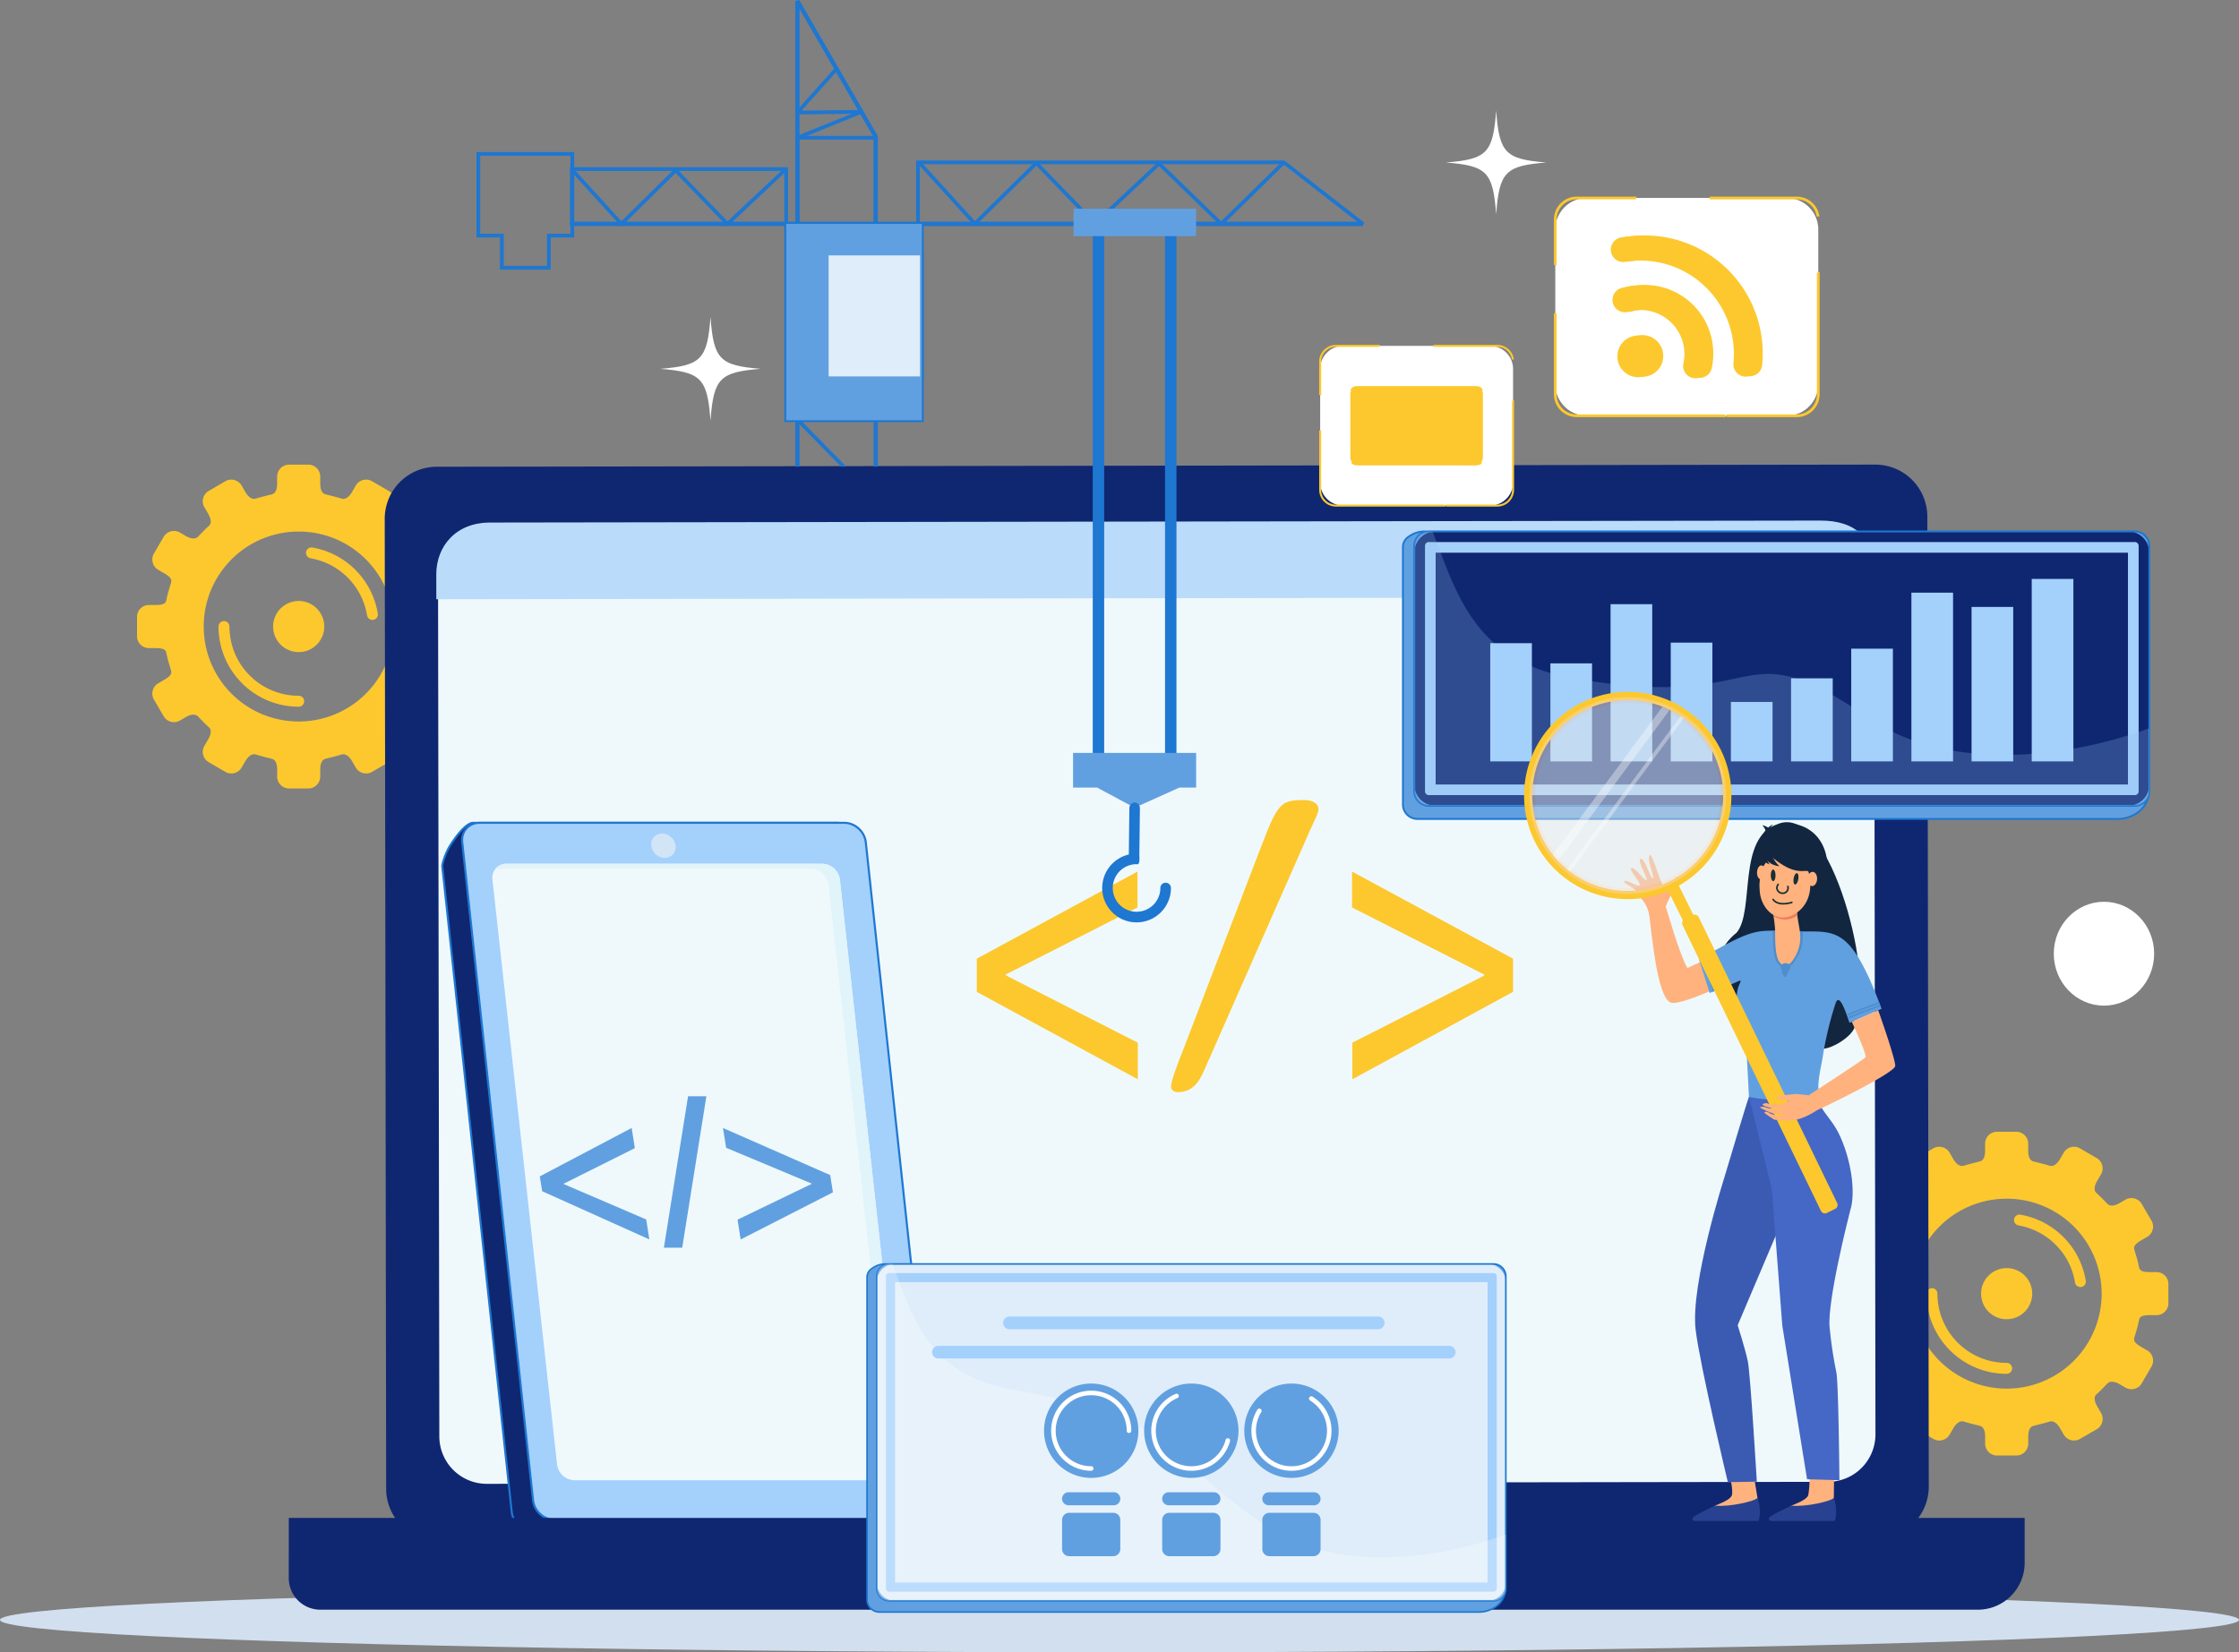 <svg xmlns="http://www.w3.org/2000/svg" width="415.288" height="306.538" viewBox="0 0 415.288 306.538">
  <rect x="0" y="0" width="415.288" height="306.538" fill="#808080" stroke="none"/>
  <g id="Group_129942" data-name="Group 129942" transform="translate(-933.926 593.187)">
    <g id="Group_129819" data-name="Group 129819" transform="translate(933.926 -298.675)">
      <ellipse id="Ellipse_4906" data-name="Ellipse 4906" cx="207.644" cy="6.013" rx="207.644" ry="6.013" fill="#d2dfee"/>
    </g>
    <g id="Group_129820" data-name="Group 129820" transform="translate(1276.124 -383.223)">
      <path id="Path_190561" data-name="Path 190561" d="M1453.748-281.218l-3.106,1.807a2.21,2.21,0,0,0-.8,3.009l.687,1.18c.807,1.39.455,2.018.205,2.242-.691.621-1.333,1.292-1.977,1.96-.188.2-.788.868-2.366-.05l-1.083-.629a2.208,2.208,0,0,0-3.009.8L1440.5-267.8a2.207,2.207,0,0,0,.8,3.009l1.071.623c1.482.861,1.444,1.3,1.257,1.93-.26.861-.536,1.725-.725,2.618-.167.793-.09,1.36-2.1,1.36h-1.235a2.207,2.207,0,0,0-2.2,2.2v3.592a2.206,2.206,0,0,0,2.2,2.2h1.235c2.013,0,1.937.568,2.1,1.36.189.893.466,1.757.725,2.616.187.629.224,1.071-1.257,1.932l-1.071.62a2.21,2.21,0,0,0-.8,3.012l1.807,3.106a2.209,2.209,0,0,0,3.009.8l1.083-.629c1.578-.918,2.178-.247,2.366-.05.644.669,1.285,1.341,1.977,1.96.25.224.6.853-.205,2.242l-.687,1.181a2.21,2.21,0,0,0,.8,3.009l3.106,1.8a2.207,2.207,0,0,0,3.01-.795l.685-1.176c.82-1.412,1.629-1.355,1.97-1.247.992.315,1.905.518,2.928.786.373.1,1.01.367,1.01,2.05v1.26a2.207,2.207,0,0,0,2.2,2.2h3.592a2.207,2.207,0,0,0,2.2-2.2v-1.26c0-1.683.637-1.954,1.01-2.05,1.023-.268,1.939-.471,2.93-.786.339-.109,1.149-.166,1.968,1.247l.685,1.176a2.207,2.207,0,0,0,3.01.795l3.106-1.8a2.209,2.209,0,0,0,.8-3.009l-.687-1.181c-.809-1.389-.457-2.018-.205-2.242.692-.619,1.333-1.291,1.977-1.96.186-.2.788-.867,2.366.05l1.083.629a2.212,2.212,0,0,0,3.012-.8l1.807-3.106a2.211,2.211,0,0,0-.8-3.012l-1.073-.62c-1.48-.862-1.442-1.3-1.255-1.932.26-.859.536-1.723.723-2.616.17-.792.092-1.36,2.107-1.36h1.234a2.206,2.206,0,0,0,2.2-2.2v-3.592a2.207,2.207,0,0,0-2.2-2.2h-1.234c-2.015,0-1.937-.568-2.107-1.36-.187-.892-.464-1.756-.723-2.618-.186-.627-.224-1.069,1.255-1.93l1.073-.623a2.208,2.208,0,0,0,.8-3.009L1492.4-270.9a2.211,2.211,0,0,0-3.012-.8l-1.083.629c-1.578.918-2.18.247-2.366.05-.644-.668-1.285-1.339-1.977-1.96-.251-.224-.6-.852.205-2.242l.687-1.18a2.209,2.209,0,0,0-.8-3.009l-3.106-1.807a2.21,2.21,0,0,0-3.01.8l-.685,1.176c-.819,1.413-1.629,1.356-1.968,1.247-.991-.315-1.907-.518-2.93-.786-.373-.1-1.01-.367-1.01-2.05v-1.26a2.206,2.206,0,0,0-2.2-2.2h-3.592a2.206,2.206,0,0,0-2.2,2.2v1.26c0,1.683-.637,1.954-1.01,2.05-1.023.268-1.937.471-2.928.786-.341.109-1.15.165-1.97-1.247l-.685-1.176a2.21,2.21,0,0,0-3.01-.8ZM1467.35-259a4.742,4.742,0,0,1,4.743,4.743,4.743,4.743,0,0,1-4.743,4.743,4.745,4.745,0,0,1-4.745-4.743A4.744,4.744,0,0,1,1467.35-259Zm-14.868,4.743a1.014,1.014,0,0,1,1.014-1.014,1.015,1.015,0,0,1,1.014,1.014,12.806,12.806,0,0,0,3.76,9.08,12.8,12.8,0,0,0,9.079,3.76,1.014,1.014,0,0,1,1.015,1.015,1.015,1.015,0,0,1-1.015,1.016,14.828,14.828,0,0,1-10.513-4.355,14.825,14.825,0,0,1-4.355-10.516Zm29.541-2.4a1.011,1.011,0,0,1-.841,1.159,1.013,1.013,0,0,1-1.157-.84,12.793,12.793,0,0,0-3.546-6.956,12.819,12.819,0,0,0-6.924-3.62,1.015,1.015,0,0,1-.83-1.17,1.014,1.014,0,0,1,1.169-.828,14.826,14.826,0,0,1,8.019,4.19,14.827,14.827,0,0,1,4.11,8.065Zm-14.673-15.223a17.617,17.617,0,0,1,17.618,17.618,17.619,17.619,0,0,1-17.618,17.62,17.62,17.62,0,0,1-17.618-17.62A17.618,17.618,0,0,1,1467.35-271.875Z" transform="translate(-1437.354 284.297)" fill="#fcc82e" fill-rule="evenodd"/>
    </g>
    <g id="Group_129821" data-name="Group 129821" transform="translate(959.334 -506.994)">
      <path id="Path_190562" data-name="Path 190562" d="M987.7-463.3l-3.1,1.807a2.209,2.209,0,0,0-.8,3.01l.687,1.18c.808,1.389.456,2.018.2,2.242-.69.621-1.33,1.292-1.974,1.96-.189.2-.788.868-2.368-.05l-1.082-.629a2.211,2.211,0,0,0-3.011.8l-1.805,3.106a2.208,2.208,0,0,0,.8,3.01l1.072.625c1.48.859,1.443,1.3,1.255,1.928-.258.863-.536,1.724-.723,2.616-.168.794-.092,1.362-2.105,1.362h-1.234a2.205,2.205,0,0,0-2.2,2.2v3.592a2.205,2.205,0,0,0,2.2,2.2h1.234c2.013,0,1.937.566,2.105,1.36.188.893.466,1.756.723,2.618.188.626.225,1.069-1.255,1.93l-1.072.623a2.207,2.207,0,0,0-.8,3.01l1.805,3.106a2.211,2.211,0,0,0,3.011.8l1.082-.629c1.58-.918,2.179-.247,2.368-.05.644.669,1.284,1.339,1.974,1.96.252.224.6.853-.2,2.242l-.687,1.18a2.209,2.209,0,0,0,.8,3.01l3.1,1.807a2.208,2.208,0,0,0,3.01-.8l.684-1.174c.821-1.413,1.629-1.356,1.971-1.247.99.314,1.9.519,2.926.786.373.1,1.012.367,1.012,2.049v1.26a2.207,2.207,0,0,0,2.2,2.2h3.593a2.206,2.206,0,0,0,2.2-2.2v-1.26c0-1.682.64-1.953,1.012-2.049,1.022-.266,1.937-.472,2.928-.786.341-.109,1.149-.166,1.969,1.247l.684,1.174a2.208,2.208,0,0,0,3.01.8l3.106-1.807a2.208,2.208,0,0,0,.8-3.01l-.685-1.18c-.809-1.389-.457-2.018-.205-2.242.691-.621,1.332-1.291,1.974-1.96.189-.2.789-.867,2.368.05l1.083.629a2.211,2.211,0,0,0,3.011-.8l1.805-3.106a2.207,2.207,0,0,0-.8-3.01l-1.073-.623c-1.479-.861-1.442-1.3-1.254-1.93.258-.862.534-1.725.722-2.618.169-.794.092-1.36,2.106-1.36h1.234a2.206,2.206,0,0,0,2.2-2.2v-3.592a2.206,2.206,0,0,0-2.2-2.2h-1.234c-2.014,0-1.937-.568-2.106-1.362-.188-.891-.464-1.752-.722-2.616-.188-.627-.225-1.069,1.254-1.928l1.073-.625a2.208,2.208,0,0,0,.8-3.01l-1.805-3.106a2.211,2.211,0,0,0-3.011-.8l-1.083.629c-1.578.918-2.179.247-2.368.05-.642-.668-1.283-1.339-1.974-1.96-.252-.224-.6-.853.205-2.242l.685-1.18a2.208,2.208,0,0,0-.8-3.01L1014.9-463.3a2.21,2.21,0,0,0-3.01.8l-.684,1.176c-.821,1.412-1.629,1.356-1.969,1.247-.992-.314-1.907-.519-2.928-.784-.373-.1-1.012-.368-1.012-2.051v-1.26a2.206,2.206,0,0,0-2.2-2.2H999.5a2.207,2.207,0,0,0-2.2,2.2v1.26c0,1.683-.639,1.953-1.012,2.051-1.022.264-1.935.47-2.926.784-.343.109-1.15.166-1.971-1.247l-.684-1.176a2.21,2.21,0,0,0-3.01-.8Zm13.6,22.219a4.742,4.742,0,0,1,4.742,4.743,4.742,4.742,0,0,1-4.742,4.743,4.744,4.744,0,0,1-4.745-4.743,4.744,4.744,0,0,1,4.745-4.743Zm-14.87,4.743a1.015,1.015,0,0,1,1.015-1.014,1.014,1.014,0,0,1,1.014,1.014,12.8,12.8,0,0,0,3.761,9.079,12.794,12.794,0,0,0,9.08,3.76,1.015,1.015,0,0,1,1.014,1.014,1.016,1.016,0,0,1-1.014,1.017,14.828,14.828,0,0,1-10.514-4.356,14.825,14.825,0,0,1-4.356-10.515Zm29.543-2.4a1.009,1.009,0,0,1-.839,1.157,1.01,1.01,0,0,1-1.158-.839,12.8,12.8,0,0,0-3.548-6.956A12.816,12.816,0,0,0,1003.5-449a1.015,1.015,0,0,1-.829-1.17,1.014,1.014,0,0,1,1.17-.828,14.822,14.822,0,0,1,8.019,4.19,14.833,14.833,0,0,1,4.11,8.065ZM1001.3-453.963a17.62,17.62,0,0,1,17.619,17.62,17.618,17.618,0,0,1-17.619,17.618,17.618,17.618,0,0,1-17.62-17.618A17.619,17.619,0,0,1,1001.3-453.963Z" transform="translate(-971.305 466.383)" fill="#fcc82e" fill-rule="evenodd"/>
    </g>
    <g id="Group_129822" data-name="Group 129822" transform="translate(1005.286 -506.994)">
      <path id="Path_190563" data-name="Path 190563" d="M1315.656-267.12l-266.813.4a9.657,9.657,0,0,1-9.669-9.639l-.267-179.955a9.653,9.653,0,0,1,9.639-9.669l266.812-.4a9.655,9.655,0,0,1,9.669,9.641l.268,179.955A9.653,9.653,0,0,1,1315.656-267.12Z" transform="translate(-1038.908 466.383)" fill="#0f2771" fill-rule="evenodd"/>
    </g>
    <g id="Group_129823" data-name="Group 129823" transform="translate(1015.174 -496.422)">
      <path id="Path_190564" data-name="Path 190564" d="M1311.273-272.682l-248.76.371a8.807,8.807,0,0,1-8.821-8.794l-.239-160.537a8.807,8.807,0,0,1,8.794-8.82l248.759-.368a8.8,8.8,0,0,1,8.819,8.792l.239,160.537A8.805,8.805,0,0,1,1311.273-272.682Z" transform="translate(-1053.454 450.83)" fill="#eff9fc" fill-rule="evenodd"/>
    </g>
    <g id="Group_129824" data-name="Group 129824" transform="translate(1014.851 -496.611)">
      <path id="Path_190565" data-name="Path 190565" d="M1319.676-441.465l0,4.554-266.694.4-.008-4.555c-.009-5.332,3.668-9.664,9.964-9.674l246.741-.365C1316.323-451.118,1319.666-447.788,1319.676-441.465Z" transform="translate(-1052.979 451.108)" fill="#bbdbfa" fill-rule="evenodd"/>
    </g>
    <g id="Group_129825" data-name="Group 129825" transform="translate(1244.755 -492.186)">
      <path id="Path_190566" data-name="Path 190566" d="M1396.581-441.885a2.683,2.683,0,0,1-2.683,2.691,2.688,2.688,0,0,1-2.693-2.685,2.687,2.687,0,0,1,2.684-2.691,2.685,2.685,0,0,1,2.692,2.685Zm19.311-.029a2.687,2.687,0,0,1-2.685,2.693,2.688,2.688,0,0,1-2.693-2.685,2.69,2.69,0,0,1,2.687-2.693,2.689,2.689,0,0,1,2.691,2.685Zm-9.654.014a2.691,2.691,0,0,1-2.687,2.694,2.687,2.687,0,0,1-2.691-2.687,2.686,2.686,0,0,1,2.683-2.691A2.691,2.691,0,0,1,1406.239-441.9Z" transform="translate(-1391.205 444.599)" fill="#fff" fill-rule="evenodd"/>
    </g>
    <g id="Group_129826" data-name="Group 129826" transform="translate(1081.436 -593.187)">
      <path id="Path_190567" data-name="Path 190567" d="M1151.667-593.187l14.522,25.136.053.2v61.233h-.784v-61.133l-13.739-23.778v84.911h-.784v-86.37Z" transform="translate(-1150.936 593.187)" fill="#1e77d1" fill-rule="evenodd"/>
    </g>
    <g id="Group_129827" data-name="Group 129827" transform="translate(1039.649 -552.047)">
      <rect id="Rectangle_41199" data-name="Rectangle 41199" width="147.073" height="0.784" transform="translate(0 0)" fill="#1e77d1"/>
    </g>
    <g id="Group_129828" data-name="Group 129828" transform="translate(1039.658 -562.166)">
      <path id="Path_190568" data-name="Path 190568" d="M1089.821-547.55h40.089v10.857h-40.436V-547.55Zm39.4.691h-39.051v9.473h39.051Z" transform="translate(-1089.474 547.55)" fill="#1e77d1" fill-rule="evenodd"/>
    </g>
    <g id="Group_129829" data-name="Group 129829" transform="translate(1079.402 -552.001)">
      <path id="Path_190569" data-name="Path 190569" d="M1148.29-532.6H1173.8v37.12h-25.857V-532.6Zm24.819.692h-24.473v35.737h24.473Z" transform="translate(-1147.944 532.596)" fill="#1e77d1" fill-rule="evenodd"/>
    </g>
    <g id="Group_129830" data-name="Group 129830" transform="translate(1086.927 -546.495)">
      <path id="Path_190570" data-name="Path 190570" d="M1176.655-523.8h-16.949v22.449h16.949V-523.8Zm-17.3-.692h17.987v23.832h-18.332V-524.5Z" transform="translate(-1159.015 524.496)" fill="#1e77d1" fill-rule="evenodd"/>
    </g>
    <g id="Group_129831" data-name="Group 129831" transform="translate(1103.841 -563.409)">
      <path id="Path_190571" data-name="Path 190571" d="M1184.243-549.379h67.865l.214.073,14.671,11.408-.214.619H1183.9v-12.1Zm67.747.692h-67.4v10.716h81.184Z" transform="translate(-1183.898 549.379)" fill="#1e77d1" fill-rule="evenodd"/>
    </g>
    <g id="Group_129832" data-name="Group 129832" transform="translate(1039.749 -562.076)">
      <path id="Path_190572" data-name="Path 190572" d="M1129.461-546.6l-10.506,9.853-.247.233-.236-.243-9.372-9.681-9.829,9.687-.256.251-.242-.266-9.166-10.06.51-.465,8.925,9.8,9.819-9.679.248-.245.241.251,9.378,9.685,10.258-9.62Z" transform="translate(-1089.608 547.417)" fill="#1e77d1" fill-rule="evenodd"/>
    </g>
    <g id="Group_129833" data-name="Group 129833" transform="translate(1104.117 -563.415)">
      <path id="Path_190573" data-name="Path 190573" d="M1184.815-549.279l10.128,11.117,11.143-10.982.248-.243.241.247,10.642,10.993,11.639-10.913.24-.226.237.23,11.277,10.947L1252-549.283l.484.493-11.628,11.41-.239.235-.243-.235-11.282-10.953-11.646,10.922-.248.233-.235-.245-10.635-10.985-11.153,10.991-.255.251-.242-.266-10.37-11.381Z" transform="translate(-1184.303 549.388)" fill="#1e77d1" fill-rule="evenodd"/>
    </g>
    <g id="Group_129834" data-name="Group 129834" transform="translate(1081.688 -515.491)">
      <path id="Path_190574" data-name="Path 190574" d="M1159.539-470.013l-8.231-8.386.493-.484,8.7,8.87Z" transform="translate(-1151.308 478.883)" fill="#1e77d1" fill-rule="evenodd"/>
    </g>
    <g id="Group_129835" data-name="Group 129835" transform="translate(1081.481 -567.987)">
      <path id="Path_190575" data-name="Path 190575" d="M1151.35-556.113h14.869v16.677H1151v-16.677Zm14.177.692H1151.7v15.293h13.831Z" transform="translate(-1151.003 556.113)" fill="#1e77d1" fill-rule="evenodd"/>
    </g>
    <g id="Group_129836" data-name="Group 129836" transform="translate(1079.748 -551.655)">
      <rect id="Rectangle_41200" data-name="Rectangle 41200" width="25.165" height="36.429" transform="translate(0 0)" fill="#61a0e0"/>
    </g>
    <g id="Group_129837" data-name="Group 129837" transform="translate(1136.607 -551.439)">
      <rect id="Rectangle_41201" data-name="Rectangle 41201" width="2.119" height="102.072" fill="#1e77d1"/>
    </g>
    <g id="Group_129838" data-name="Group 129838" transform="translate(1150.016 -551.439)">
      <rect id="Rectangle_41202" data-name="Rectangle 41202" width="2.119" height="102.072" transform="translate(0)" fill="#1e77d1"/>
    </g>
    <g id="Group_129839" data-name="Group 129839" transform="translate(1081.451 -580.652)">
      <path id="Path_190576" data-name="Path 190576" d="M1158.854-574.287l-6.74,7.531,11.094-.122.131.664-11.875,4.8-.256-.639,10.179-4.116-10.048.111-.353,0-.027-.444.121-.134,7.261-8.113Z" transform="translate(-1150.958 574.745)" fill="#1e77d1" fill-rule="evenodd"/>
    </g>
    <g id="Group_129840" data-name="Group 129840" transform="translate(1022.305 -564.977)">
      <path id="Path_190577" data-name="Path 190577" d="M1064.291-551.685h17.779v15.843h-4.359v5.965H1068.3v-5.965h-4.359v-15.843Zm17.086.692h-16.74v14.459h4.357v5.967h8.025v-5.967h4.358Z" transform="translate(-1063.945 551.685)" fill="#1e77d1" fill-rule="evenodd"/>
    </g>
    <g id="Group_129841" data-name="Group 129841" transform="translate(1132.956 -554.459)">
      <path id="Path_190578" data-name="Path 190578" d="M1226.731-435.26h22.829v6.434h-3.112l-8.3,3.735-6.952-3.735h-4.463v-6.434Zm.1-100.952h22.726v5.084h-22.726Z" transform="translate(-1226.731 536.212)" fill="#61a0e0" fill-rule="evenodd"/>
    </g>
    <g id="Group_129842" data-name="Group 129842" transform="translate(1087.618 -545.803)">
      <path id="Path_190579" data-name="Path 190579" d="M1169.155-501.029h7.825v-22.449h-16.949v22.449h9.124Z" transform="translate(-1160.031 523.478)" fill="#dfedfa" fill-rule="evenodd"/>
    </g>
    <g id="Group_129850" data-name="Group 129850" transform="translate(1015.771 -440.734)">
      <g id="Group_129843" data-name="Group 129843" transform="translate(0.19 0.191)">
        <path id="Path_190580" data-name="Path 190580" d="M1060.324-368.624h67.632c1.985,0,1.239,6.2,1.516,8.168L1145.9-243.917c.476,3.373-3.036,6.759-6.776,6.759h-67.631a4.132,4.132,0,0,1-4-3.611L1054.62-360.456C1054.407-362.441,1058.339-368.624,1060.324-368.624Z" transform="translate(-1054.612 368.624)" fill="#0f2771" fill-rule="evenodd"/>
      </g>
      <g id="Group_129844" data-name="Group 129844">
        <path id="Path_190581" data-name="Path 190581" d="M1060.251-368.9h67.631c1.619,0,1.617,3.376,1.615,6a19.947,19.947,0,0,0,.073,2.318l16.423,116.537a1.458,1.458,0,0,1,.007.327c-.09,1.046-.05,2.928-1.407,4.259s-4.1,2.119-5.177,2.358a1.943,1.943,0,0,1-.4.05h-67.631a4.176,4.176,0,0,1-2.781-1.107,4.228,4.228,0,0,1-1.391-2.658l-12.869-119.69a2.113,2.113,0,0,1,0-.383,12.2,12.2,0,0,1,2.132-4.68h0c1.138-1.671,2.515-3.113,3.536-3.306a1.216,1.216,0,0,1,.242-.025Zm67.6.381h-67.632a.763.763,0,0,0-.169.017c-.905.172-2.183,1.536-3.266,3.125h0a11.786,11.786,0,0,0-2.064,4.488,1.638,1.638,0,0,0,0,.312l12.869,119.69a3.89,3.89,0,0,0,1.281,2.44,3.828,3.828,0,0,0,2.546,1.015h67.631a1.5,1.5,0,0,0,.319-.038c1-.222,3.674-.97,4.974-2.247s1.2-3.056,1.281-4a1.063,1.063,0,0,0,0-.243L1129.193-360.5a20.04,20.04,0,0,1-.078-2.37C1129.118-365.344,1129.119-368.524,1127.85-368.524Z" transform="translate(-1054.332 368.905)" fill="#1e77d1" fill-rule="evenodd"/>
      </g>
      <g id="Group_129845" data-name="Group 129845" transform="translate(3.867 0.191)">
        <path id="Path_190582" data-name="Path 190582" d="M1063.265-368.624H1130.9a4.133,4.133,0,0,1,4,3.609l13.138,122.125a3.189,3.189,0,0,1-3.221,3.609h-67.632a4.134,4.134,0,0,1-4-3.609l-13.14-122.125A3.189,3.189,0,0,1,1063.265-368.624Z" transform="translate(-1060.021 368.624)" fill="#a4d0fc" fill-rule="evenodd"/>
      </g>
      <g id="Group_129846" data-name="Group 129846" transform="translate(3.677)">
        <path id="Path_190583" data-name="Path 190583" d="M1063.192-368.9h67.632a4.179,4.179,0,0,1,2.781,1.107,4.219,4.219,0,0,1,1.39,2.658l13.134,122.089a3.809,3.809,0,0,1,.01.719,3.414,3.414,0,0,1-.855,2,3.375,3.375,0,0,1-1.893,1.056,3.686,3.686,0,0,1-.689.065H1077.07a4.182,4.182,0,0,1-2.781-1.1,4.224,4.224,0,0,1-1.39-2.66l-13.136-122.089a3.807,3.807,0,0,1-.008-.719,3.4,3.4,0,0,1,.855-1.993,3.382,3.382,0,0,1,1.892-1.058,3.694,3.694,0,0,1,.689-.065Zm67.6.381h-67.632a3.488,3.488,0,0,0-.617.054,2.977,2.977,0,0,0-1.658.926,3,3,0,0,0-.748,1.754,3.32,3.32,0,0,0,.008.648l13.135,122.089a3.871,3.871,0,0,0,1.279,2.44,3.829,3.829,0,0,0,2.546,1.015h67.631a3.423,3.423,0,0,0,.617-.055,2.96,2.96,0,0,0,1.658-.926,2.986,2.986,0,0,0,.749-1.754,3.409,3.409,0,0,0-.008-.648l-13.135-122.089a3.88,3.88,0,0,0-1.28-2.44A3.827,3.827,0,0,0,1130.791-368.524Z" transform="translate(-1059.742 368.905)" fill="#1e77d1" fill-rule="evenodd"/>
      </g>
      <g id="Group_129847" data-name="Group 129847" transform="translate(9.474 7.797)">
        <path id="Path_190584" data-name="Path 190584" d="M1070.886-357.435h58.6a3.357,3.357,0,0,1,3.244,2.922l11.99,108.536a2.57,2.57,0,0,1-2.6,2.919h-58.6a3.354,3.354,0,0,1-3.243-2.919l-11.99-108.536A2.571,2.571,0,0,1,1070.886-357.435Z" transform="translate(-1068.271 357.435)" fill="#eff9fc" fill-rule="evenodd"/>
      </g>
      <g id="Group_129848" data-name="Group 129848" transform="translate(10.053 7.797)">
        <path id="Path_190585" data-name="Path 190585" d="M1127.634-356.5a3.356,3.356,0,0,1,3.244,2.919l11.99,108.535a2.646,2.646,0,0,1-.563,1.983h.089a2.57,2.57,0,0,0,2.6-2.919L1133-354.513a3.357,3.357,0,0,0-3.244-2.922h-58.6a2.6,2.6,0,0,0-2.037.939Z" transform="translate(-1069.122 357.435)" fill="#e1f4fa" fill-rule="evenodd"/>
      </g>
      <g id="Group_129849" data-name="Group 129849" transform="translate(38.94 2.188)">
        <path id="Path_190586" data-name="Path 190586" d="M1113.639-365.686a2.586,2.586,0,0,1,2.505,2.257,1.982,1.982,0,0,1-2.007,2.257,2.585,2.585,0,0,1-2.505-2.257A1.983,1.983,0,0,1,1113.639-365.686Z" transform="translate(-1111.619 365.686)" fill="#d2e5f7" fill-rule="evenodd"/>
      </g>
    </g>
    <g id="Group_129851" data-name="Group 129851" transform="translate(987.495 -311.573)">
      <path id="Path_190587" data-name="Path 190587" d="M1012.735-178.888h132.979a2.113,2.113,0,0,0,2.147,2.014h51.718a2.114,2.114,0,0,0,2.147-2.014H1334.7v8.509a8.694,8.694,0,0,1-8.822,8.51h-307.2a5.862,5.862,0,0,1-5.953-5.743Z" transform="translate(-1012.735 178.888)" fill="#0f2771" fill-rule="evenodd"/>
    </g>
    <g id="Group_129852" data-name="Group 129852" transform="translate(1034.046 -389.805)">
      <path id="Path_190588" data-name="Path 190588" d="M1101.541-267.418l-.588-3.708-15.291-6.562-.011-.069,13.2-6.6-.593-3.741-17.042,8.979.437,2.754,19.886,8.945Zm10.579-26.561h-3.4l-4.486,28.091h3.4l4.485-28.091Zm3.076,5.884.584,3.674,15.846,6.632.01.067-13.74,6.634.582,3.672,17.114-8.74-.507-3.2Z" transform="translate(-1081.218 293.979)" fill="#61a0e0" fill-rule="evenodd"/>
    </g>
    <g id="Group_129853" data-name="Group 129853" transform="translate(1115.103 -444.759)">
      <path id="Path_190589" data-name="Path 190589" d="M1230.329-323.019v-6.789L1205.81-342.32v-.126l24.457-12.447v-6.665l-29.8,16.157v6.162l29.864,16.22Zm31.812-45.9c.88-2.01,1.7-3.456,1.7-4.21,0-1.323-1.635-1.7-2.578-1.7-4.15,0-4.9.377-7.734,7.8L1238.5-327.861c-.5,1.258-2.011,5.031-2.011,6.225,0,.692.692,1.006,1.319,1.006,3.333,0,4.4-3.144,5.093-4.653l19.238-43.632Zm7.922,7.357v6.665l24.518,12.447v.189l-24.455,12.449v6.789l29.8-16.22V-345.4Z" transform="translate(-1200.466 374.825)" fill="#fcc82e" fill-rule="evenodd"/>
    </g>
    <g id="Group_129854" data-name="Group 129854" transform="translate(1138.358 -444.314)">
      <path id="Path_190590" data-name="Path 190590" d="M1245.469-358.3a.98.98,0,0,1,.98-.981.98.98,0,0,1,.981.981,6.358,6.358,0,0,1-1.867,4.508,6.363,6.363,0,0,1-4.509,1.868,6.358,6.358,0,0,1-4.507-1.87l0,0a6.358,6.358,0,0,1-1.867-4.508,6.389,6.389,0,0,1,4.94-6.214l.1-8.541a1.054,1.054,0,0,1,.988-1.113,1.064,1.064,0,0,1,.965,1.14l-.1,8.5c0,.784.155,1.993-.518,1.813a4.4,4.4,0,0,0-3.123,1.289l0,0a4.4,4.4,0,0,0-1.29,3.123,4.4,4.4,0,0,0,1.293,3.121l0,0,0,0a4.4,4.4,0,0,0,3.123,1.289,4.4,4.4,0,0,0,3.121-1.294A4.4,4.4,0,0,0,1245.469-358.3Z" transform="translate(-1234.678 374.171)" fill="#1e77d1" fill-rule="evenodd"/>
    </g>
    <g id="Group_129871" data-name="Group 129871" transform="translate(1193.969 -494.775)">
      <g id="Group_129855" data-name="Group 129855" transform="translate(0.172 0.185)">
        <path id="Path_190591" data-name="Path 190591" d="M1455.18-399.926v-45.523a2.7,2.7,0,0,0-2.685-2.686H1320.512c-1.476,0-3.768,1.211-3.768,2.686v47.958a2.7,2.7,0,0,0,2.687,2.687h129.557C1453.9-394.8,1455.18-398.446,1455.18-399.926Z" transform="translate(-1316.744 448.135)" fill="#61a0e0" fill-rule="evenodd"/>
      </g>
      <g id="Group_129856" data-name="Group 129856" transform="translate(2.285 0.172)">
        <path id="Rectangle_41203" data-name="Rectangle 41203" d="M3.95,0H132.37a3.953,3.953,0,0,1,3.953,3.953v43a3.953,3.953,0,0,1-3.953,3.953H3.953A3.953,3.953,0,0,1,0,46.956V3.95A3.95,3.95,0,0,1,3.95,0Z" fill="#0f2771"/>
      </g>
      <g id="Group_129857" data-name="Group 129857" transform="translate(4.263 2.151)">
        <path id="Path_190592" data-name="Path 190592" d="M1455.131-399v-45.535a.713.713,0,0,0-.708-.708H1323.471a.711.711,0,0,0-.708.708V-399a.709.709,0,0,0,.708.709h130.951a.711.711,0,0,0,.708-.709Zm-1.981-1.268H1324.74v-43h128.41Z" transform="translate(-1322.763 445.243)" fill="#a4d0fc" fill-rule="evenodd"/>
      </g>
      <g id="Group_129858" data-name="Group 129858" transform="translate(0)">
        <path id="Path_190593" data-name="Path 190593" d="M1455.271-400.013v-45.535a2.84,2.84,0,0,0-.841-2.018v0a2.848,2.848,0,0,0-2.016-.838H1321.463c-.093,0-.18,0-.273.013h-.759a5.073,5.073,0,0,0-2.72.945,2.5,2.5,0,0,0-1.22,1.913v47.958a2.859,2.859,0,0,0,.838,2.019,2.857,2.857,0,0,0,2.021.838h129.557a6.667,6.667,0,0,0,4.393-1.4,5.484,5.484,0,0,0,1.96-3.668.775.775,0,0,0,.009-.122v-.018l0-.08Zm-135.233-48.01a3.018,3.018,0,0,0-.595.455v0a2.838,2.838,0,0,0-.839,2.018v45.535a2.84,2.84,0,0,0,.839,2.019h0a2.849,2.849,0,0,0,2.02.842h130.951a2.835,2.835,0,0,0,1.9-.735,5.116,5.116,0,0,1-1.234,1.5,6.345,6.345,0,0,1-4.176,1.326H1319.35a2.493,2.493,0,0,1-1.776-.742,2.487,2.487,0,0,1-.74-1.773v-47.958a2.18,2.18,0,0,1,1.075-1.633,4.994,4.994,0,0,1,2.128-.855Zm1.17-.029h131.207a2.5,2.5,0,0,1,1.773.742,2.5,2.5,0,0,1,.742,1.775v45.523l0,.08v.052a2.518,2.518,0,0,1-.738,1.645,2.512,2.512,0,0,1-1.773.738H1321.463a2.512,2.512,0,0,1-1.778-.738,2.512,2.512,0,0,1-.738-1.778v-45.535a2.512,2.512,0,0,1,.738-1.778A2.509,2.509,0,0,1,1321.207-448.053Z" transform="translate(-1316.491 448.407)" fill="#1e77d1" fill-rule="evenodd"/>
      </g>
      <g id="Group_129859" data-name="Group 129859" transform="translate(2.285 0.172)" opacity="0.25">
        <path id="Path_190594" data-name="Path 190594" d="M1456.175-411.633c-17.734,6.47-38.556,7.26-51.691-1.689-25.941-17.674-17.832-.812-55.683-7.7-17.9-3.259-21.133-15.715-25.572-27.129h-.689a2.7,2.7,0,0,0-2.687,2.687v45.535a2.7,2.7,0,0,0,2.687,2.687H1453.49a2.693,2.693,0,0,0,2.685-2.687Z" transform="translate(-1319.852 448.154)" fill="#8bbae9" fill-rule="evenodd"/>
      </g>
      <g id="Group_129870" data-name="Group 129870" transform="translate(16.365 8.991)">
        <g id="Group_129860" data-name="Group 129860" transform="translate(0 11.921)">
          <rect id="Rectangle_41204" data-name="Rectangle 41204" width="7.726" height="21.931" fill="#a4d0fc"/>
        </g>
        <g id="Group_129861" data-name="Group 129861" transform="translate(11.159 15.667)">
          <rect id="Rectangle_41205" data-name="Rectangle 41205" width="7.725" height="18.186" fill="#a4d0fc"/>
        </g>
        <g id="Group_129862" data-name="Group 129862" transform="translate(22.319 4.686)">
          <rect id="Rectangle_41206" data-name="Rectangle 41206" width="7.727" height="29.166" fill="#a4d0fc"/>
        </g>
        <g id="Group_129863" data-name="Group 129863" transform="translate(33.48 11.819)">
          <rect id="Rectangle_41207" data-name="Rectangle 41207" width="7.725" height="22.034" fill="#a4d0fc"/>
        </g>
        <g id="Group_129864" data-name="Group 129864" transform="translate(44.638 22.822)">
          <rect id="Rectangle_41208" data-name="Rectangle 41208" width="7.725" height="11.031" fill="#a4d0fc"/>
        </g>
        <g id="Group_129865" data-name="Group 129865" transform="translate(55.797 18.442)">
          <rect id="Rectangle_41209" data-name="Rectangle 41209" width="7.728" height="15.411" fill="#a4d0fc"/>
        </g>
        <g id="Group_129866" data-name="Group 129866" transform="translate(66.957 12.94)">
          <rect id="Rectangle_41210" data-name="Rectangle 41210" width="7.728" height="20.913" fill="#a4d0fc"/>
        </g>
        <g id="Group_129867" data-name="Group 129867" transform="translate(78.118 2.549)">
          <rect id="Rectangle_41211" data-name="Rectangle 41211" width="7.726" height="31.304" fill="#a4d0fc"/>
        </g>
        <g id="Group_129868" data-name="Group 129868" transform="translate(89.277 5.198)">
          <rect id="Rectangle_41212" data-name="Rectangle 41212" width="7.726" height="28.655" fill="#a4d0fc"/>
        </g>
        <g id="Group_129869" data-name="Group 129869" transform="translate(100.435)">
          <rect id="Rectangle_41213" data-name="Rectangle 41213" width="7.726" height="33.853" fill="#a4d0fc"/>
        </g>
      </g>
    </g>
    <g id="Group_129872" data-name="Group 129872" transform="translate(1252.347 -440.655)">
      <path id="Path_190595" data-name="Path 190595" d="M1427.849-332.267c-.209.279.549.874.226.981-.088,2.3-5.6,5.33-6.6,4.312-1.389-1.419.432-9.042-2.175-9.86-5.292-1.655-9.128,6.827-11.418,5.88-4.662-1.918-8.728-11.9-1.795-17.369,3.377-4.138.017-17.6,7.541-20.09C1423.7-372.772,1432.124-337.87,1427.849-332.267Z" transform="translate(-1402.374 368.789)" fill="#12263f" fill-rule="evenodd"/>
    </g>
    <g id="Group_129873" data-name="Group 129873" transform="translate(1256.05 -381.999)">
      <path id="Path_190596" data-name="Path 190596" d="M1410.388-282.5a2.826,2.826,0,0,1-2.567.735A1.735,1.735,0,0,0,1410.388-282.5Z" transform="translate(-1407.821 282.496)" fill="#f58b67" fill-rule="evenodd"/>
    </g>
    <g id="Group_129874" data-name="Group 129874" transform="translate(1248.615 -322.146)">
      <path id="Path_190597" data-name="Path 190597" d="M1403.45-188.191c.145-1.031-.18-2.8-.985-5.573,1.6,0,2.941-.7,4.571-.677.447,2.607,1.139,6.885,1.139,6.885l.073,3.383-11.365.086a26.908,26.908,0,0,0,3.448-2.068C1400.577-186.314,1403.312-187.2,1403.45-188.191Z" transform="translate(-1396.884 194.442)" fill="#ffb27d" fill-rule="evenodd"/>
    </g>
    <g id="Group_129875" data-name="Group 129875" transform="translate(1247.849 -315.312)">
      <path id="Path_190598" data-name="Path 190598" d="M1407.939-180.086h-11.728c-.432-.037-.541-.392-.39-.61.313-.451,2.6-1.526,4.138-2.242,2.7.283,7.44-.828,7.866-1.451C1408.562-182.321,1408.182-180.139,1407.939-180.086Z" transform="translate(-1395.757 184.389)" fill="#284191" fill-rule="evenodd"/>
    </g>
    <g id="Group_129876" data-name="Group 129876" transform="translate(1262.769 -321.922)">
      <path id="Path_190599" data-name="Path 190599" d="M1424.273-188.086a19.356,19.356,0,0,0,.031-5.753c1.6,0,3.115-.3,4.747-.273,0,2.681-.054,6.661-.054,6.661l.071,3.383-11.362.086a26.9,26.9,0,0,0,3.446-2.068C1421.4-186.208,1424.136-187.092,1424.273-188.086Z" transform="translate(-1417.706 194.113)" fill="#ffb27d" fill-rule="evenodd"/>
    </g>
    <g id="Group_129877" data-name="Group 129877" transform="translate(1262.004 -315.312)">
      <path id="Path_190600" data-name="Path 190600" d="M1428.762-180.086h-11.728c-.434-.037-.539-.392-.387-.61.308-.451,2.6-1.526,4.137-2.242,2.7.283,7.436-.828,7.86-1.451C1429.384-182.321,1429.005-180.139,1428.762-180.086Z" transform="translate(-1416.581 184.389)" fill="#284191" fill-rule="evenodd"/>
    </g>
    <g id="Group_129878" data-name="Group 129878" transform="translate(1235.18 -434.587)">
      <path id="Path_190601" data-name="Path 190601" d="M1403.018-339.284l-4.276-4.506s-4.573,2.515-9.905,4.919c-1.467-2.551-3.858-10.947-3.987-11.345s2.8-5.443,2.146-5.568-1.509,2.691-2.2,2.4-2.475-6.825-2.892-6.466c-.782.667.939,4.066.526,4.314s-1.457-3.766-2.249-3.6,1.339,3.655,1.107,3.988-2.469-2.932-2.93-2.173c-.251.409,2.058,2.844,1.584,3.119s-2.557-1.262-2.8-.765,1.943,1.014,2.553,2.274,1.712,1.746,2.081,4.125,1.368,15.084,3.959,16.105C1388-331.566,1403.018-339.284,1403.018-339.284Z" transform="translate(-1377.118 359.861)" fill="#ffb27d" fill-rule="evenodd"/>
    </g>
    <g id="Group_129879" data-name="Group 129879" transform="translate(1248.321 -389.689)">
      <path id="Path_190602" data-name="Path 190602" d="M1406.447-293.809l3.467,1.935,7.044,10.768-12.6,29.655s1.421,4.46,1.882,6.688c.482,2.331,1.67,22.338,1.67,22.338l-5.375.09s-5.105-21.3-5.969-28.213c-1.047-8.4,5.345-28.386,5.345-28.386,1.19-4.079,3.76-12.47,3.76-12.47S1406.3-293.453,1406.447-293.809Z" transform="translate(-1396.451 293.809)" fill="#3b5bb3" fill-rule="evenodd"/>
    </g>
    <g id="Group_129880" data-name="Group 129880" transform="translate(1258.317 -393.734)">
      <path id="Path_190603" data-name="Path 190603" d="M1423.221-299.76a10.125,10.125,0,0,0,1.075,5.424c.874,1.76,2.383,3.144,3.464,5.3,2.045,4.087,3.156,9.886,2.389,13.614,0,0-4.23,16.149-4.062,22.049a76.283,76.283,0,0,0,1.285,8.751c.423,2.343.566,20.02.566,20.02l-6-.18-4.594-28.515-1.943-25.345-4.242-17.073Z" transform="translate(-1411.157 299.76)" fill="#4567c6" fill-rule="evenodd"/>
    </g>
    <g id="Group_129881" data-name="Group 129881" transform="translate(1249.062 -420.52)">
      <path id="Path_190604" data-name="Path 190604" d="M1404.89-329.82c-1.912.882-5.379,2.209-5.379,2.209l-1.97-6.231c11.14-6.338,10.263-5.313,18.624-5.189,6.678.094,9.48-1.182,15.229,14.346,0,0-4.376,1.966-5.944,2.6-.676-1.92-1.892-5.747-2.6-3.565a63.371,63.371,0,0,0-2.389,10.052c-.333,2.029-1.061,4.63-.679,6.7a62.03,62.03,0,0,1-8.024,1.09h-.029a27.328,27.328,0,0,1-4.93-.522s-.681-14.4-1.043-15a5.782,5.782,0,0,1-.658-6.032C1405.353-329.937,1405.283-330,1404.89-329.82Z" transform="translate(-1397.541 339.166)" fill="#61a0e0" fill-rule="evenodd"/>
    </g>
    <g id="Group_129882" data-name="Group 129882" transform="translate(1262.241 -427.482)">
      <path id="Path_190605" data-name="Path 190605" d="M1421.552-348.459s.512,4.114.809,5.539c.315,1.495.786,6.2-2.311,6.965s-2.14-5.118-2.191-6.638-.931-6.816-.931-6.816Z" transform="translate(-1416.929 349.409)" fill="#ffb27d" fill-rule="evenodd"/>
    </g>
    <g id="Group_129883" data-name="Group 129883" transform="translate(1262.509 -425.612)">
      <path id="Path_190606" data-name="Path 190606" d="M1422.115-344.394l-.094.056a3.874,3.874,0,0,1-4.32.063c-.2-1.315-.377-2.383-.377-2.383l4.624.95S1422.015-345.16,1422.115-344.394Z" transform="translate(-1417.324 346.658)" fill="#f37960" fill-rule="evenodd"/>
    </g>
    <g id="Group_129884" data-name="Group 129884" transform="translate(1260.269 -435.304)">
      <path id="Path_190607" data-name="Path 190607" d="M1419.178-360.9a5.291,5.291,0,0,1,3.1,1.981c1.241,1.674,2.335,6.761-1.249,9.387s-6.695-.591-6.946-3.892S1414.26-361.189,1419.178-360.9Z" transform="translate(-1414.028 360.916)" fill="#ffb27d" fill-rule="evenodd"/>
    </g>
    <g id="Group_129885" data-name="Group 129885" transform="translate(1261.225 -440.396)">
      <path id="Path_190608" data-name="Path 190608" d="M1424.444-355.134c2.211-2.6,2.323-1.241,2.662-4.911.079-10.11-11.8-10.2-11.219-4.785-.991,1.163-.166,1.716.7,2.459C1423.757-356.187,1423.9-363.636,1424.444-355.134Z" transform="translate(-1415.435 368.407)" fill="#12263f" fill-rule="evenodd"/>
    </g>
    <g id="Group_129886" data-name="Group 129886" transform="translate(1260.805 -440.098)">
      <path id="Path_190609" data-name="Path 190609" d="M1415.771-365.61q1.1.1,1.241-.656a3.227,3.227,0,0,0-2.194-1.7A4.138,4.138,0,0,1,1415.771-365.61Z" transform="translate(-1414.817 367.968)" fill="#12263f" fill-rule="evenodd"/>
    </g>
    <g id="Group_129887" data-name="Group 129887" transform="translate(1260.931 -440.269)">
      <path id="Path_190610" data-name="Path 190610" d="M1415.6-365.942q-.7.211-.578-.476a4.527,4.527,0,0,1,1.823-1.8A8.027,8.027,0,0,0,1415.6-365.942Z" transform="translate(-1415.002 368.22)" fill="#12263f" fill-rule="evenodd"/>
    </g>
    <g id="Group_129888" data-name="Group 129888" transform="translate(1259.886 -435.402)">
      <path id="Path_190611" data-name="Path 190611" d="M1413.615-354.052a13.639,13.639,0,0,1,.364-5.4c.539-2.674,2.44-1.49,1.584-.18C1413.887-357.076,1414.347-357.917,1413.615-354.052Z" transform="translate(-1413.465 361.06)" fill="#12263f" fill-rule="evenodd"/>
    </g>
    <g id="Group_129889" data-name="Group 129889" transform="translate(1259.845 -435.738)">
      <path id="Path_190612" data-name="Path 190612" d="M1414.922-361.492q-1.254-.264-1.517.589a3.742,3.742,0,0,0,2.295,2.255A4.8,4.8,0,0,1,1414.922-361.492Z" transform="translate(-1413.405 361.554)" fill="#12263f" fill-rule="evenodd"/>
    </g>
    <g id="Group_129890" data-name="Group 129890" transform="translate(1261.359 -434.973)">
      <path id="Path_190613" data-name="Path 190613" d="M1416.721-360.429c-.757.082-1.117.419-1.088,1.015a3.411,3.411,0,0,0,2.62,1.461A5.168,5.168,0,0,1,1416.721-360.429Z" transform="translate(-1415.632 360.429)" fill="#12263f" fill-rule="evenodd"/>
    </g>
    <g id="Group_129891" data-name="Group 129891" transform="translate(1259.818 -432.643)">
      <path id="Path_190614" data-name="Path 190614" d="M1413.367-355.745c-.035.712.271,1.312.685,1.331s.776-.538.811-1.255-.27-1.312-.681-1.331S1413.4-356.459,1413.367-355.745Z" transform="translate(-1413.364 357.001)" fill="#ffb27d" fill-rule="evenodd"/>
    </g>
    <g id="Group_129892" data-name="Group 129892" transform="translate(1269.187 -431.447)">
      <path id="Path_190615" data-name="Path 190615" d="M1427.152-353.976c-.046.731.315,1.35.8,1.383s.924-.532.968-1.264-.314-1.35-.8-1.383S1427.2-354.707,1427.152-353.976Z" transform="translate(-1427.148 355.241)" fill="#ffb27d" fill-rule="evenodd"/>
    </g>
    <g id="Group_129893" data-name="Group 129893" transform="translate(1262.733 -420.52)">
      <path id="Path_190616" data-name="Path 190616" d="M1417.654-339.166c-.006,3.557.224,5.213.985,6.152a2.053,2.053,0,0,0,.53.47.676.676,0,0,0-.025.182.747.747,0,0,0,.268.568.481.481,0,0,0-.075.26.526.526,0,0,0,.314.468.262.262,0,0,0-.052.157.314.314,0,0,0,.329.295.315.315,0,0,0,.332-.295.283.283,0,0,0-.053-.16.523.523,0,0,0,.313-.465.454.454,0,0,0-.029-.159.774.774,0,0,0,.411-.669.734.734,0,0,0-.042-.245,2.778,2.778,0,0,0,.515-.411,8.039,8.039,0,0,0,1.817-6.009l-.492,0a7.335,7.335,0,0,1-1.618,5.717,2.288,2.288,0,0,1-.465.367.938.938,0,0,0-.591-.205.925.925,0,0,0-.641.249,1.585,1.585,0,0,1-.424-.373c-.7-.864-.868-2.693-.868-5.885Z" transform="translate(-1417.654 339.166)" fill="#4f8ecc" fill-rule="evenodd"/>
    </g>
    <g id="Group_129894" data-name="Group 129894" transform="translate(1249.623 -415.678)">
      <path id="Path_190617" data-name="Path 190617" d="M1398.367-331.88c.549,1.748.986,3.119,1.325,4.178s.572,1.778.7,2.136l.3-.116c-.126-.356-.357-1.058-.7-2.117s-.784-2.492-1.335-4.244Z" transform="translate(-1398.367 332.043)" fill="#4f8ecc" fill-rule="evenodd"/>
    </g>
    <g id="Group_129895" data-name="Group 129895" transform="translate(1276.62 -406.79)">
      <path id="Path_190618" data-name="Path 190618" d="M1444.1-318.967q-2.318.83-3.844,1.425c-1.006.392-1.718.694-2.174.92l.105.3c.442-.222,1.184-.538,2.181-.928s2.268-.859,3.838-1.419Z" transform="translate(-1438.084 318.967)" fill="#4f8ecc" fill-rule="evenodd"/>
    </g>
    <g id="Group_129896" data-name="Group 129896" transform="translate(1276.438 -407.29)">
      <path id="Path_190619" data-name="Path 190619" d="M1443.823-319.7q-2.319.827-3.846,1.423c-1.008.392-1.708.687-2.161.916l.109.3c.442-.222,1.165-.535,2.165-.924s2.276-.857,3.846-1.419Z" transform="translate(-1437.816 319.703)" fill="#4f8ecc" fill-rule="evenodd"/>
    </g>
    <g id="Group_129897" data-name="Group 129897" transform="translate(1250.139 -415.965)">
      <path id="Path_190620" data-name="Path 190620" d="M1399.126-332.306c.549,1.748.977,3.1,1.316,4.156s.6,1.878.729,2.236l.3-.118c-.124-.356-.392-1.156-.729-2.215s-.782-2.469-1.331-4.219Z" transform="translate(-1399.126 332.465)" fill="#61a0e0" fill-rule="evenodd"/>
    </g>
    <g id="Group_129898" data-name="Group 129898" transform="translate(1243.189 -429.215)">
      <path id="Path_190621" data-name="Path 190621" d="M1404.109-320.212,1388.9-350.986c.336-.142.669-.3,1-.457s.654-.335.969-.515l15.208,30.776a1.1,1.1,0,0,1-.493,1.477l0,0A1.105,1.105,0,0,1,1404.109-320.212Z" transform="translate(-1388.901 351.958)" fill="#fcc82e" fill-rule="evenodd"/>
    </g>
    <g id="Group_129899" data-name="Group 129899" transform="translate(1216.603 -464.837)">
      <path id="Path_190622" data-name="Path 190622" d="M1351.782-376.614a19.228,19.228,0,0,0,24.761,9.18c.335-.142.667-.295,1-.457s.652-.335.968-.515a19.228,19.228,0,0,0,7.751-25.243,19.23,19.23,0,0,0-25.757-8.721,19.229,19.229,0,0,0-8.721,25.757Zm25.084,7.357a17.706,17.706,0,0,1-23.718-8.03,17.7,17.7,0,0,1,8.03-23.717,17.707,17.707,0,0,1,23.717,8.029A17.707,17.707,0,0,1,1376.865-369.258Z" transform="translate(-1349.788 404.364)" fill="#fcc82e" fill-rule="evenodd"/>
    </g>
    <g id="Group_129900" data-name="Group 129900" transform="translate(1217.595 -463.85)" opacity="0.46">
      <path id="Path_190623" data-name="Path 190623" d="M1353.866-376.569a17.706,17.706,0,0,0,23.718,8.03,17.707,17.707,0,0,0,8.029-23.717,17.707,17.707,0,0,0-23.717-8.029A17.7,17.7,0,0,0,1353.866-376.569Z" transform="translate(-1351.499 402.659)" fill="#e6e6e6" fill-rule="evenodd"/>
      <path id="Path_190624" data-name="Path 190624" d="M1369.5-366.42h0a18.143,18.143,0,0,1-16.369-10.165,18.266,18.266,0,0,1,8.274-24.436,18.076,18.076,0,0,1,8.067-1.891,18.138,18.138,0,0,1,16.367,10.165,18.261,18.261,0,0,1-8.272,24.434A18.057,18.057,0,0,1,1369.5-366.42Zm-.027-35.418a17,17,0,0,0-7.594,1.782,17.19,17.19,0,0,0-7.786,23,17.078,17.078,0,0,0,15.407,9.566,16.988,16.988,0,0,0,7.591-1.782,17.19,17.19,0,0,0,7.788-23A17.08,17.08,0,0,0,1369.475-401.839Z" transform="translate(-1351.248 402.912)" fill="#f5d8c1"/>
    </g>
    <g id="Group_129901" data-name="Group 129901" transform="translate(1221.958 -462.09)" opacity="0.35">
      <path id="Path_190625" data-name="Path 190625" d="M1365.078-376.6l-4.775,6.451c.187.153.378.3.566.447l4.309-5.823,14.873-20.1,1.886-2.548c-.194-.141-.394-.279-.591-.411l-.706.953-15.562,21.03Zm-6.462,4.871c-.328-.352-.645-.721-.949-1.1l7.849-10.605,12.49-16.883c.453.179.895.373,1.333.585l-14.168,19.143-6.554,8.862Zm6.554-8.862c.025-.289.054-.589.088-.895Z" transform="translate(-1357.667 400.322)" fill="#fff" fill-rule="evenodd"/>
    </g>
    <g id="Group_129902" data-name="Group 129902" transform="translate(1245.921 -423.51)">
      <path id="Path_190626" data-name="Path 190626" d="M1394.967-343.5l-1.664.822a.825.825,0,0,0-.281,1.117l25.629,52.926a.82.82,0,0,0,1.058.455l1.664-.824a.821.821,0,0,0,.279-1.115l-25.628-52.928A.818.818,0,0,0,1394.967-343.5Z" transform="translate(-1392.92 343.566)" fill="#fcc82e" fill-rule="evenodd"/>
    </g>
    <g id="Group_129903" data-name="Group 129903" transform="translate(1260.324 -405.764)">
      <path id="Path_190627" data-name="Path 190627" d="M1418.556-297.87c-.078.01-.434-.036-.723-.032a5.755,5.755,0,0,0-.754.069,2.037,2.037,0,0,0-.457-.275c-.126-.056-.331-.08-.47-.145s-.268-.19-.4-.249c-.354-.155-.681-.191-.788,0-.09.155,1.884,1.36,1.884,1.36,1.83.011,3.741.946,7.979-1.819,2.414-1.056,14.16-6.86,14.4-8.121.135-.712-1.67-6.2-3.144-10.372-1.134.507-3.55,1.58-4.9,2.146,1.241,2.628,2.7,6.112,2.549,6.537-.04.111-.189.312-8.128,5.512-.2.128-.406.262-.612.4l-1.794,1.168-2.264-.237s-3.584.247-3.694.656c-.046.189.254.281.618.336h.01l.164.018h0c.4.048.811.055.912.092a2.352,2.352,0,0,1,.54.262c-2.238.914-2.064.589-2.807.543-.186-.015-.383.039-.559.027-.3-.027-.54-.205-.771-.222a1.017,1.017,0,0,0-.679.205c-.08.08.069.2.354.323a9.678,9.678,0,0,0,3.618.574c.309.073-.256.191-1.134.1a4.873,4.873,0,0,1-.8-.011c-.193-.044-.369-.167-.558-.213s-.356-.042-.5-.069c-.192-.035-.461-.184-.616-.2a1.469,1.469,0,0,0-.918.088,15.374,15.374,0,0,0,2.474,1.117s1.8.258,2.2.258C1418.785-298.052,1419.026-297.941,1418.556-297.87Z" transform="translate(-1414.11 317.458)" fill="#ffb27d" fill-rule="evenodd"/>
    </g>
    <g id="Group_129904" data-name="Group 129904" transform="translate(1094.749 -358.693)">
      <path id="Path_190628" data-name="Path 190628" d="M1289-188.017v-57.892a2.3,2.3,0,0,0-2.3-2.3H1173.747c-1.264,0-3.225,1.035-3.225,2.3v59.976a2.307,2.307,0,0,0,2.3,2.3H1283.7C1287.9-183.635,1289-186.753,1289-188.017Z" transform="translate(-1170.522 248.209)" fill="#61a0e0" fill-rule="evenodd"/>
    </g>
    <g id="Group_129905" data-name="Group 129905" transform="translate(1096.558 -358.703)">
      <path id="Rectangle_41214" data-name="Rectangle 41214" d="M3.38,0H113.286a3.383,3.383,0,0,1,3.383,3.383V59.119a3.383,3.383,0,0,1-3.383,3.383H3.383A3.383,3.383,0,0,1,0,59.119V3.38A3.38,3.38,0,0,1,3.38,0Z" transform="translate(0 0)" fill="#dfedfa"/>
    </g>
    <g id="Group_129906" data-name="Group 129906" transform="translate(1098.25 -357.01)">
      <path id="Path_190629" data-name="Path 190629" d="M1288.958-187.224v-57.9a.607.607,0,0,0-.606-.606H1176.28a.608.608,0,0,0-.607.606v57.9a.608.608,0,0,0,.607.606h112.072a.607.607,0,0,0,.606-.606Zm-1.693-1.088h-109.9v-55.73h109.9Z" transform="translate(-1175.673 245.733)" fill="#a4d0fc" fill-rule="evenodd"/>
    </g>
    <g id="Group_129907" data-name="Group 129907" transform="translate(1094.602 -358.85)">
      <path id="Path_190630" data-name="Path 190630" d="M1289.079-188.091v-57.9a2.434,2.434,0,0,0-.719-1.727h0a2.441,2.441,0,0,0-1.727-.718H1174.561a2.168,2.168,0,0,0-.232.01h-.651a4.368,4.368,0,0,0-2.328.81,2.14,2.14,0,0,0-1.044,1.637v59.976a2.444,2.444,0,0,0,.719,1.729,2.441,2.441,0,0,0,1.728.717h110.879a5.706,5.706,0,0,0,3.76-1.2,4.712,4.712,0,0,0,1.681-3.14c0-.035,0-.069,0-.1v-.017l0-.067Zm-115.738-60.02a2.466,2.466,0,0,0-.509.389h0a2.436,2.436,0,0,0-.718,1.727v57.9a2.436,2.436,0,0,0,.718,1.727v0a2.448,2.448,0,0,0,1.729.716h112.072a2.432,2.432,0,0,0,1.631-.627,4.452,4.452,0,0,1-1.058,1.283,5.425,5.425,0,0,1-3.574,1.134H1172.753a2.149,2.149,0,0,1-1.521-.633,2.147,2.147,0,0,1-.631-1.519v-59.976a1.863,1.863,0,0,1,.92-1.4,4.224,4.224,0,0,1,1.82-.729Zm1-.025h112.29a2.152,2.152,0,0,1,1.519.633,2.145,2.145,0,0,1,.631,1.52v58h0a2.149,2.149,0,0,1-.631,1.408,2.146,2.146,0,0,1-1.519.634H1174.561a2.147,2.147,0,0,1-1.521-.634,2.144,2.144,0,0,1-.632-1.519v-57.9a2.153,2.153,0,0,1,.632-1.521A2.164,2.164,0,0,1,1174.343-248.136Z" transform="translate(-1170.306 248.44)" fill="#1e77d1" fill-rule="evenodd"/>
    </g>
    <g id="Group_129908" data-name="Group 129908" transform="translate(1096.558 -358.703)" opacity="0.25">
      <path id="Path_190631" data-name="Path 190631" d="M1289.852-198.038c-15.174,5.538-33,6.215-44.236-1.444-22.2-15.128-15.264-19.624-47.658-25.521-15.325-2.792-18.087-13.452-21.884-23.22h-.591a2.306,2.306,0,0,0-2.3,2.3v57.9a2.306,2.306,0,0,0,2.3,2.3h112.072a2.3,2.3,0,0,0,2.3-2.3Z" transform="translate(-1173.183 248.224)" fill="#fff" fill-rule="evenodd"/>
    </g>
    <g id="Group_129909" data-name="Group 129909" transform="translate(1119.987 -348.941)">
      <path id="Rectangle_41215" data-name="Rectangle 41215" d="M1.175,0H69.56a1.176,1.176,0,0,1,1.176,1.176v0A1.176,1.176,0,0,1,69.56,2.352H1.175A1.175,1.175,0,0,1,0,1.177v0A1.175,1.175,0,0,1,1.175,0Z" transform="translate(0 0)" fill="#a4d0fc"/>
    </g>
    <g id="Group_129910" data-name="Group 129910" transform="translate(1106.812 -343.506)">
      <path id="Rectangle_41216" data-name="Rectangle 41216" d="M1.175,0H95.91a1.176,1.176,0,0,1,1.176,1.176v0A1.176,1.176,0,0,1,95.91,2.352H1.175A1.175,1.175,0,0,1,0,1.177v0A1.175,1.175,0,0,1,1.175,0Z" transform="translate(0 0)" fill="#a4d0fc"/>
    </g>
    <g id="Group_129923" data-name="Group 129923" transform="translate(1127.571 -336.508)">
      <g id="Group_129911" data-name="Group 129911" transform="translate(0 0)">
        <path id="Path_190632" data-name="Path 190632" d="M1227.558-215.571a8.752,8.752,0,0,1,8.752,8.75,8.753,8.753,0,0,1-8.752,8.752,8.752,8.752,0,0,1-8.75-8.752A8.751,8.751,0,0,1,1227.558-215.571Z" transform="translate(-1218.808 215.571)" fill="#61a0e0" fill-rule="evenodd"/>
      </g>
      <g id="Group_129912" data-name="Group 129912" transform="translate(1.32 1.32)">
        <path id="Path_190633" data-name="Path 190633" d="M1228.18-199.611a.422.422,0,0,1,.422.421.422.422,0,0,1-.422.423,7.405,7.405,0,0,1-5.254-2.177,7.408,7.408,0,0,1-2.176-5.254,7.409,7.409,0,0,1,2.176-5.252,7.4,7.4,0,0,1,5.254-2.178,7.4,7.4,0,0,1,5.254,2.178,7.4,7.4,0,0,1,2.177,5.252.423.423,0,0,1-.422.423.423.423,0,0,1-.422-.423,6.568,6.568,0,0,0-1.928-4.657,6.574,6.574,0,0,0-4.658-1.928,6.569,6.569,0,0,0-4.657,1.928,6.569,6.569,0,0,0-1.929,4.657,6.571,6.571,0,0,0,1.929,4.659A6.56,6.56,0,0,0,1228.18-199.611Z" transform="translate(-1220.75 213.629)" fill="#fff" fill-rule="evenodd"/>
      </g>
      <g id="Group_129913" data-name="Group 129913" transform="translate(18.57 0)">
        <path id="Path_190634" data-name="Path 190634" d="M1254.88-215.571a8.75,8.75,0,0,1,8.75,8.75,8.75,8.75,0,0,1-8.75,8.752,8.753,8.753,0,0,1-8.752-8.752A8.752,8.752,0,0,1,1254.88-215.571Z" transform="translate(-1246.128 215.571)" fill="#61a0e0" fill-rule="evenodd"/>
      </g>
      <g id="Group_129914" data-name="Group 129914" transform="translate(19.891 1.879)">
        <path id="Path_190635" data-name="Path 190635" d="M1261.857-204.206a.424.424,0,0,1,.415-.336.423.423,0,0,1,.421.421h0a.423.423,0,0,1-.022.135,7.4,7.4,0,0,1-3.454,4.485,7.408,7.408,0,0,1-5.61.75.241.241,0,0,1-.052-.015,7.409,7.409,0,0,1-4.486-3.454,7.407,7.407,0,0,1-.749-5.611.463.463,0,0,1,.013-.052,7.428,7.428,0,0,1,1.562-2.924v0h0a7.424,7.424,0,0,1,2.705-1.964.418.418,0,0,1,.551.222.419.419,0,0,1-.222.551,6.592,6.592,0,0,0-2.4,1.744v0a6.607,6.607,0,0,0-1.389,2.612l0,.006a6.57,6.57,0,0,0,.657,5,6.566,6.566,0,0,0,3.99,3.066l.011,0a6.559,6.559,0,0,0,5-.656A6.572,6.572,0,0,0,1261.857-204.206Z" transform="translate(-1248.071 212.807)" fill="#fff" fill-rule="evenodd"/>
      </g>
      <g id="Group_129915" data-name="Group 129915" transform="translate(37.142 0)">
        <path id="Path_190636" data-name="Path 190636" d="M1282.2-215.571a8.753,8.753,0,0,1,8.753,8.75,8.753,8.753,0,0,1-8.753,8.752,8.752,8.752,0,0,1-8.75-8.752A8.751,8.751,0,0,1,1282.2-215.571Z" transform="translate(-1273.45 215.571)" fill="#61a0e0" fill-rule="evenodd"/>
      </g>
      <g id="Group_129916" data-name="Group 129916" transform="translate(38.462 2.368)">
        <path id="Path_190637" data-name="Path 190637" d="M1286.209-211.366a.426.426,0,0,1,0-.6.424.424,0,0,1,.553-.04,7.414,7.414,0,0,1,3.293,4.6,7.4,7.4,0,0,1-.914,5.609l-.011.015a7.4,7.4,0,0,1-4.6,3.312,7.419,7.419,0,0,1-5.613-.912l-.013-.01a7.4,7.4,0,0,1-3.311-4.6,7.4,7.4,0,0,1,.911-5.611.483.483,0,0,1,.061-.078h0a.42.42,0,0,1,.6,0,.419.419,0,0,1,.042.547,6.566,6.566,0,0,0-.788,4.948,6.558,6.558,0,0,0,2.915,4.072.368.368,0,0,1,.059.038,6.567,6.567,0,0,0,4.948.788,6.559,6.559,0,0,0,4.072-2.915.368.368,0,0,1,.036-.058,6.554,6.554,0,0,0,.79-4.948,6.563,6.563,0,0,0-2.915-4.072.439.439,0,0,1-.109-.077Z" transform="translate(-1275.392 212.087)" fill="#fff" fill-rule="evenodd"/>
      </g>
      <g id="Group_129917" data-name="Group 129917" transform="translate(3.348 20.169)">
        <path id="Rectangle_41217" data-name="Rectangle 41217" d="M1.2,0H9.6a1.2,1.2,0,0,1,1.2,1.2v0A1.208,1.208,0,0,1,9.6,2.412H1.2A1.2,1.2,0,0,1,0,1.207v0A1.2,1.2,0,0,1,1.2,0Z" fill="#61a0e0"/>
      </g>
      <g id="Group_129918" data-name="Group 129918" transform="translate(21.919 20.169)">
        <path id="Rectangle_41218" data-name="Rectangle 41218" d="M1.2,0H9.6a1.2,1.2,0,0,1,1.2,1.2v0A1.208,1.208,0,0,1,9.6,2.412H1.2A1.2,1.2,0,0,1,0,1.208v0A1.2,1.2,0,0,1,1.2,0Z" fill="#61a0e0"/>
      </g>
      <g id="Group_129919" data-name="Group 129919" transform="translate(40.49 20.169)">
        <path id="Rectangle_41219" data-name="Rectangle 41219" d="M1.2,0H9.6a1.2,1.2,0,0,1,1.2,1.2v0A1.208,1.208,0,0,1,9.6,2.412H1.2A1.2,1.2,0,0,1,0,1.208v0A1.2,1.2,0,0,1,1.2,0Z" fill="#61a0e0"/>
      </g>
      <g id="Group_129920" data-name="Group 129920" transform="translate(3.348 23.977)">
        <path id="Rectangle_41220" data-name="Rectangle 41220" d="M1.313,0H9.491A1.313,1.313,0,0,1,10.8,1.313V6.735A1.313,1.313,0,0,1,9.491,8.048H1.314A1.314,1.314,0,0,1,0,6.734V1.313A1.313,1.313,0,0,1,1.313,0Z" fill="#61a0e0"/>
      </g>
      <g id="Group_129921" data-name="Group 129921" transform="translate(21.919 23.977)">
        <path id="Rectangle_41221" data-name="Rectangle 41221" d="M1.313,0H9.489a1.317,1.317,0,0,1,1.317,1.317V6.735A1.313,1.313,0,0,1,9.492,8.048H1.314A1.314,1.314,0,0,1,0,6.734V1.313A1.313,1.313,0,0,1,1.313,0Z" fill="#61a0e0"/>
      </g>
      <g id="Group_129922" data-name="Group 129922" transform="translate(40.49 23.977)">
        <path id="Rectangle_41222" data-name="Rectangle 41222" d="M1.313,0H9.493a1.314,1.314,0,0,1,1.314,1.314V6.735A1.313,1.313,0,0,1,9.493,8.048H1.313A1.313,1.313,0,0,1,0,6.735V1.313A1.313,1.313,0,0,1,1.313,0Z" fill="#61a0e0"/>
      </g>
    </g>
    <g id="Group_129924" data-name="Group 129924" transform="translate(1178.791 -529.022)">
      <path id="Rectangle_41223" data-name="Rectangle 41223" d="M4.3,0H31.478a4.3,4.3,0,0,1,4.3,4.3V25.341a4.3,4.3,0,0,1-4.3,4.3H4.3a4.3,4.3,0,0,1-4.3-4.3V4.3A4.3,4.3,0,0,1,4.3,0Z" fill="#fff"/>
    </g>
    <g id="Group_129925" data-name="Group 129925" transform="translate(1178.605 -529.206)">
      <path id="Path_190638" data-name="Path 190638" d="M1296.995-499.061h8.166a.614.614,0,0,0-.112.371h-8.055a2.744,2.744,0,0,0-2.737,2.735v6.292a.612.612,0,0,0-.371-.1v-6.191a3.116,3.116,0,0,1,3.108-3.106Zm-2.737,15.853v11.045a2.746,2.746,0,0,0,2.737,2.737h20.366a1.863,1.863,0,0,0,.067.294l-.1.075h-20.33a3.114,3.114,0,0,1-3.108-3.106v-11.043a.645.645,0,0,0,.371,0Zm22.815,13.782a.633.633,0,0,1,.256.369h9.6a3.114,3.114,0,0,0,3.106-3.106v-16.7a.619.619,0,0,1-.371.188v16.511a2.746,2.746,0,0,1-2.735,2.737Zm12.561-26.918a2.746,2.746,0,0,0-2.708-2.347h-11.892a.628.628,0,0,0,.04-.371h11.852a3.114,3.114,0,0,1,3.079,2.71A2.5,2.5,0,0,0,1329.634-496.343Z" transform="translate(-1293.887 499.061)" fill="#fcc82e" fill-rule="evenodd"/>
    </g>
    <g id="Group_129926" data-name="Group 129926" transform="translate(1222.398 -556.461)">
      <path id="Rectangle_41224" data-name="Rectangle 41224" d="M5.862,0h37.06A5.858,5.858,0,0,1,48.78,5.858V34.549a5.862,5.862,0,0,1-5.862,5.862H5.859A5.859,5.859,0,0,1,0,34.552V5.862A5.862,5.862,0,0,1,5.862,0Z" transform="translate(0)" fill="#fff"/>
    </g>
    <g id="Group_129927" data-name="Group 129927" transform="translate(1222.146 -556.712)">
      <path id="Path_190639" data-name="Path 190639" d="M1362.178-539.527h11.138a.842.842,0,0,0-.153.505h-10.985a3.743,3.743,0,0,0-3.731,3.73v8.579a.856.856,0,0,0-.5-.139v-8.44a4.245,4.245,0,0,1,4.234-4.235Zm-3.731,21.619v15.059a3.743,3.743,0,0,0,3.731,3.731h27.773a2.578,2.578,0,0,0,.094.4l-.142.1h-27.724a4.246,4.246,0,0,1-4.234-4.236v-15.059a.858.858,0,0,0,.5,0Zm31.112,18.79a.86.86,0,0,1,.348.505h13.086a4.249,4.249,0,0,0,4.238-4.236v-22.772a.849.849,0,0,1-.507.258v22.514a3.742,3.742,0,0,1-3.731,3.731Zm17.127-36.7a3.745,3.745,0,0,0-3.693-3.2H1386.78a.87.87,0,0,0,.052-.505h16.161a4.248,4.248,0,0,1,4.2,3.7A3.426,3.426,0,0,0,1406.686-535.822Z" transform="translate(-1357.944 539.527)" fill="#fcc82e" fill-rule="evenodd"/>
    </g>
    <g id="Group_129930" data-name="Group 129930" transform="translate(1232.695 -549.507)">
      <g id="Group_129928" data-name="Group 129928" transform="translate(0 0.08)">
        <path id="Path_190640" data-name="Path 190640" d="M1376.137-523.991a2.294,2.294,0,0,1-2.643-1.882,2.3,2.3,0,0,1,1.882-2.643,22.037,22.037,0,0,1,9.953.646,21.822,21.822,0,0,1,8.607,4.966,21.792,21.792,0,0,1,5.527,8.257,21.974,21.974,0,0,1,1.306,9.889,2.293,2.293,0,0,1-2.51,2.054,2.3,2.3,0,0,1-2.052-2.511,17.366,17.366,0,0,0-1.033-7.813,17.213,17.213,0,0,0-4.376-6.521,17.21,17.21,0,0,0-6.8-3.932,17.34,17.34,0,0,0-7.866-.51Zm5.053,14.714a3.867,3.867,0,0,0-5.466.182,3.87,3.87,0,0,0,.18,5.466,3.869,3.869,0,0,0,5.466-.183,3.868,3.868,0,0,0-.181-5.466Zm-4.489-5.456a8.223,8.223,0,0,1,4.177-.094,8.121,8.121,0,0,1,3.653,1.979,8.131,8.131,0,0,1,2.218,3.512,8.256,8.256,0,0,1,.184,4.176,2.288,2.288,0,0,0,1.754,2.722,2.291,2.291,0,0,0,2.722-1.754,12.8,12.8,0,0,0-.287-6.508,12.687,12.687,0,0,0-3.452-5.506,12.679,12.679,0,0,0-5.722-3.076,12.77,12.77,0,0,0-6.514.147,2.289,2.289,0,0,0-1.569,2.833A2.293,2.293,0,0,0,1376.7-514.733Z" transform="translate(-1373.462 528.81)" fill="#fcc82e" fill-rule="evenodd"/>
      </g>
      <g id="Group_129929" data-name="Group 129929" transform="translate(0.776)">
        <path id="Path_190641" data-name="Path 190641" d="M1377.278-524.108a2.294,2.294,0,0,1-2.643-1.882,2.3,2.3,0,0,1,1.882-2.643,22.036,22.036,0,0,1,9.953.646,21.82,21.82,0,0,1,8.607,4.965,21.853,21.853,0,0,1,5.529,8.258,22.027,22.027,0,0,1,1.3,9.888,2.294,2.294,0,0,1-2.511,2.054,2.3,2.3,0,0,1-2.052-2.511,17.351,17.351,0,0,0-1.033-7.814,17.2,17.2,0,0,0-4.376-6.52,17.247,17.247,0,0,0-6.795-3.932,17.349,17.349,0,0,0-7.866-.509Zm5.053,14.714a3.867,3.867,0,0,0-5.466.182,3.866,3.866,0,0,0,.182,5.466,3.865,3.865,0,0,0,5.464-.182,3.867,3.867,0,0,0-.18-5.466Zm-4.491-5.456a8.232,8.232,0,0,1,4.179-.094,8.113,8.113,0,0,1,3.653,1.978,8.128,8.128,0,0,1,2.217,3.513,8.221,8.221,0,0,1,.182,4.175,2.292,2.292,0,0,0,1.754,2.723,2.293,2.293,0,0,0,2.725-1.754,12.8,12.8,0,0,0-.288-6.51,12.7,12.7,0,0,0-3.452-5.5,12.69,12.69,0,0,0-5.722-3.077,12.786,12.786,0,0,0-6.514.147,2.291,2.291,0,0,0-1.569,2.834A2.291,2.291,0,0,0,1377.84-514.85Z" transform="translate(-1374.603 528.927)" fill="#fcc82e" fill-rule="evenodd"/>
      </g>
    </g>
    <g id="Group_129935" data-name="Group 129935" transform="translate(1184.387 -521.52)">
      <g id="Group_129931" data-name="Group 129931">
        <path id="Rectangle_41225" data-name="Rectangle 41225" d="M1.474,0H23.11a1.471,1.471,0,0,1,1.471,1.471V13.163a1.471,1.471,0,0,1-1.471,1.471H1.471A1.471,1.471,0,0,1,0,13.163V1.474A1.474,1.474,0,0,1,1.474,0Z" fill="#fcc82e"/>
      </g>
      <g id="Group_129932" data-name="Group 129932" transform="translate(0.159 6.445)">
        <path id="Path_190642" data-name="Path 190642" d="M1315.425-478.01l7.353,4.791,4.11,2.68a1,1,0,0,1-.838.455h-22.581a1.01,1.01,0,0,1-.841-.455l4.112-2.68,7.344-4.787A.983.983,0,0,1,1315.425-478.01Z" transform="translate(-1302.628 478.273)" fill="#fcc82e" fill-rule="evenodd"/>
      </g>
      <g id="Group_129933" data-name="Group 129933" transform="translate(0.038)">
        <path id="Path_190643" data-name="Path 190643" d="M1315.368-479.478l7.353-4.791,4.233-2.76a1.006,1.006,0,0,0-.962-.725h-22.581a1.006,1.006,0,0,0-.962.725l4.233,2.76,7.344,4.787A.982.982,0,0,0,1315.368-479.478Z" transform="translate(-1302.45 487.754)" fill="#fcc82e" fill-rule="evenodd"/>
      </g>
      <g id="Group_129934" data-name="Group 129934" transform="translate(5.118)" opacity="0.1">
        <path id="Path_190644" data-name="Path 190644" d="M1309.924-487.754h18.462a1.006,1.006,0,0,1,.962.725.978.978,0,0,1,.038.277v12.632a.992.992,0,0,1-.162.545,1,1,0,0,1-.838.455h-2.039c-.578-1.289-1.691-2.786-2.871-3.089-2.675-.689-7.105.7-7.105-4.634C1316.371-483.09,1312.2-484.742,1309.924-487.754Z" transform="translate(-1309.924 487.754)" fill="#fcc82e" fill-rule="evenodd"/>
      </g>
    </g>
    <g id="Group_129936" data-name="Group 129936" transform="translate(1314.86 -425.889)">
      <ellipse id="Ellipse_4907" data-name="Ellipse 4907" cx="9.308" cy="9.635" rx="9.308" ry="9.635" transform="translate(0)" fill="#fff"/>
    </g>
    <g id="Group_129937" data-name="Group 129937" transform="translate(1202.123 -572.677)">
      <path id="Path_190645" data-name="Path 190645" d="M1337.794-563.013c-.576,7.933-1.748,9.027-9.308,9.637,7.559.61,8.731,1.7,9.308,9.635.577-7.931,1.748-9.026,9.308-9.635C1339.541-553.986,1338.37-555.08,1337.794-563.013Z" transform="translate(-1328.486 563.013)" fill="#fff" fill-rule="evenodd"/>
    </g>
    <g id="Group_129938" data-name="Group 129938" transform="translate(1056.398 -534.399)">
      <path id="Path_190646" data-name="Path 190646" d="M1123.409-506.7c-.577,7.93-1.747,9.025-9.308,9.637,7.561.61,8.731,1.7,9.308,9.635.578-7.93,1.748-9.025,9.31-9.635C1125.157-497.676,1123.987-498.771,1123.409-506.7Z" transform="translate(-1114.101 506.701)" fill="#fff" fill-rule="evenodd"/>
    </g>
    <g id="Group_130164" data-name="Group 130164" transform="translate(2433.925 -854.597) rotate(9)">
      <path id="Path_190982" data-name="Path 190982" d="M-1087.9,603.732c.1.583-.016,1.088-.256,1.129s-.515-.4-.614-.983.017-1.089.257-1.13S-1088,603.148-1087.9,603.732Z" transform="translate(-2.062 -2.018)" fill="#1a2e35"/>
      <path id="Path_190983" data-name="Path 190983" d="M-1078.578,603.754c-.006.591-.209,1.069-.453,1.066s-.436-.484-.429-1.075.209-1.069.453-1.066S-1078.571,603.163-1078.578,603.754Z" transform="translate(-7.1 -1.982)" fill="#1a2e35"/>
      <path id="Path_190984" data-name="Path 190984" d="M-1086.3,614.636s.91,1.215,3.517.009" transform="translate(-3.41 -8.429)" fill="none" stroke="#1a2e35" stroke-linecap="round" stroke-linejoin="round" stroke-width="0.3"/>
      <path id="Path_190987" data-name="Path 190987" d="M-1085.413,608.347a1.717,1.717,0,0,0-.128.658,1.067,1.067,0,0,0,1.175.835.984.984,0,0,0,.8-1.406" transform="translate(-3.818 -5.038)" fill="none" stroke="#1a2e35" stroke-linecap="round" stroke-linejoin="round" stroke-width="0.3"/>
    </g>
  </g>
</svg>
